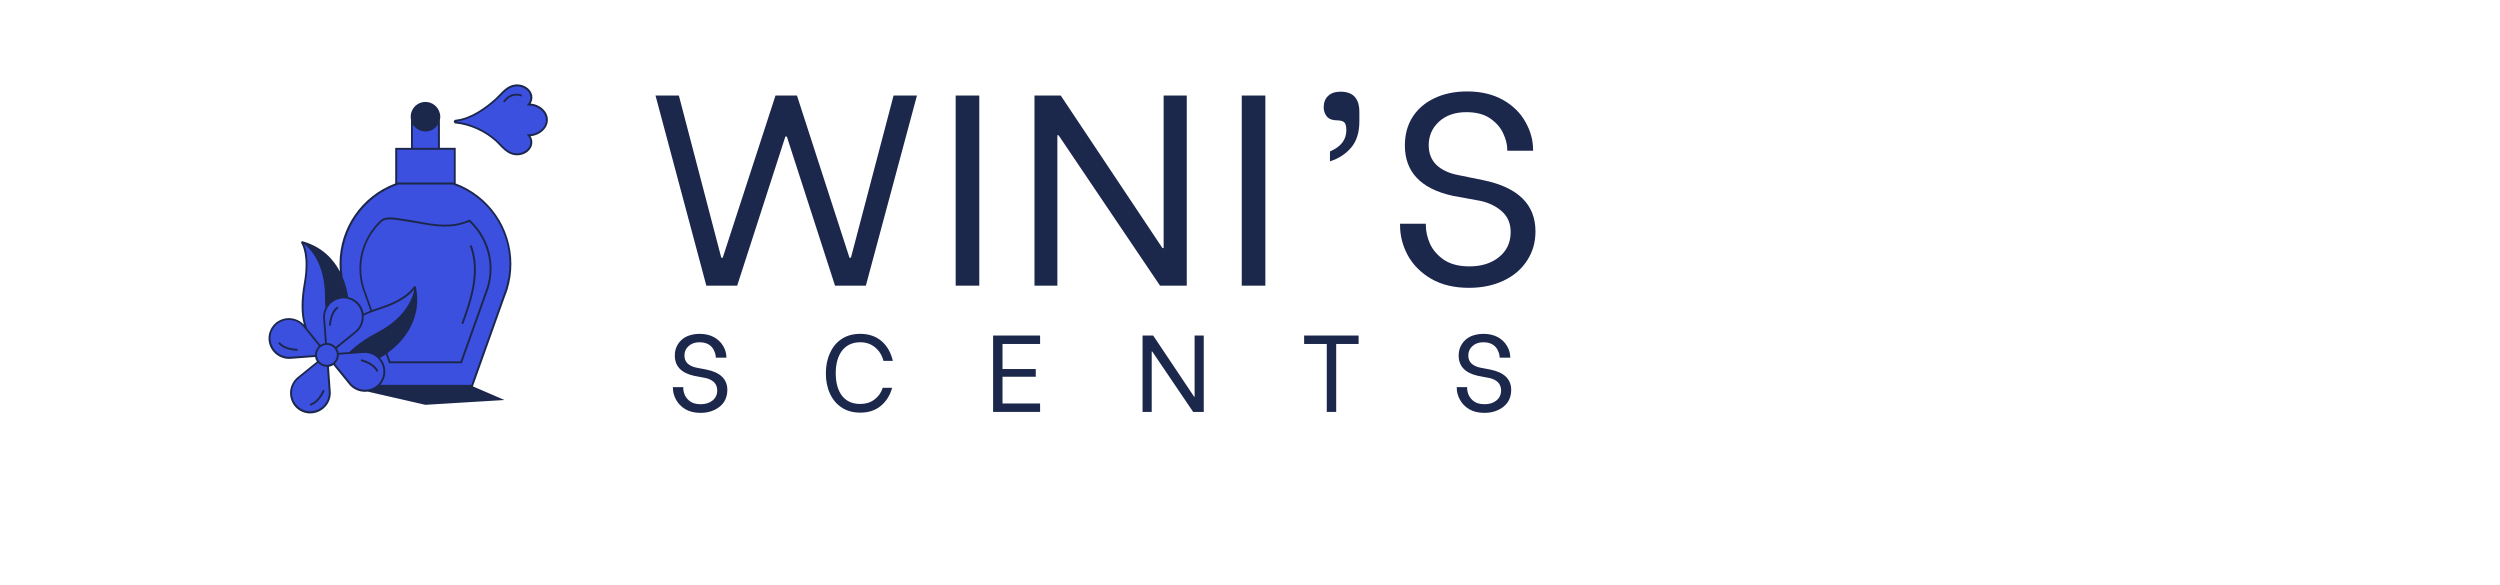<svg xmlns="http://www.w3.org/2000/svg" xmlns:xlink="http://www.w3.org/1999/xlink" width="171" zoomAndPan="magnify" viewBox="0 0 129.12 37.92" height="40" preserveAspectRatio="xMidYMid meet" version="1.0"><defs><g/><clipPath id="fc1357e226"><path d="M 0.746 5.359 L 19 5.359 L 19 26.961 L 0.746 26.961 Z M 0.746 5.359 " clip-rule="nonzero"/></clipPath><clipPath id="6e47cbe794"><path d="M 0.746 5.359 L 19.367 5.359 L 19.367 26.961 L 0.746 26.961 Z M 0.746 5.359 " clip-rule="nonzero"/></clipPath><clipPath id="728883c670"><path d="M 26 18 L 88 18 L 88 29.887 L 26 29.887 Z M 26 18 " clip-rule="nonzero"/></clipPath><clipPath id="f4e5ff548f"><rect x="0" width="62" y="0" height="12"/></clipPath></defs><g clip-path="url(#fc1357e226)"><path fill="#3c50e0" d="M 17.793 8.77 C 17.895 8.898 17.961 9.055 17.961 9.223 C 17.965 9.793 17.238 10.184 16.633 9.926 C 16.23 9.754 15.969 9.383 15.66 9.109 C 15.023 8.531 14.047 8.031 13.055 7.945 C 13.023 7.938 12.992 7.914 12.992 7.883 C 12.992 7.855 13.02 7.828 13.055 7.824 C 14.047 7.727 15.023 7.016 15.66 6.438 C 15.969 6.16 16.23 5.789 16.633 5.621 C 17.238 5.363 17.961 5.75 17.961 6.324 C 17.961 6.492 17.902 6.648 17.793 6.773 C 18.441 6.785 18.965 7.227 18.965 7.773 C 18.965 8.32 18.441 8.762 17.793 8.77 Z M 12.871 11.895 L 12.988 11.895 L 12.988 9.648 L 11.965 9.648 L 11.965 7.402 L 10.215 7.402 L 10.215 9.648 L 9.191 9.648 L 9.191 11.895 L 9.309 11.895 C 7.141 12.637 5.582 14.691 5.582 17.113 C 5.582 17.406 5.605 17.695 5.648 17.977 C 5.227 16.988 4.438 16.09 3.105 15.703 C 3.102 15.703 3.098 15.703 3.098 15.703 C 3.094 15.703 3.094 15.707 3.094 15.715 C 3.094 15.719 3.094 15.723 3.094 15.727 C 3.191 15.883 3.578 16.625 3.273 18.355 C 3.094 19.375 3.031 20.469 3.379 21.344 L 3.273 21.211 C 3.145 21.031 2.965 20.887 2.75 20.793 C 2.102 20.512 1.352 20.809 1.082 21.453 C 0.82 22.074 1.113 22.801 1.73 23.082 C 1.953 23.184 2.191 23.215 2.418 23.188 L 4.004 23.074 C 4.016 23.211 4.066 23.336 4.148 23.445 L 2.91 24.445 C 2.73 24.574 2.586 24.754 2.492 24.973 C 2.211 25.617 2.512 26.371 3.152 26.637 C 3.777 26.898 4.5 26.609 4.785 25.988 C 4.887 25.77 4.914 25.531 4.891 25.305 L 4.773 23.719 C 4.91 23.703 5.039 23.652 5.145 23.57 L 6.148 24.809 C 6.277 24.988 6.453 25.133 6.672 25.227 C 7.137 25.426 7.652 25.328 8.012 25.023 L 14.121 25.023 L 16.203 19.184 C 16.262 19.035 16.316 18.883 16.367 18.727 C 16.523 18.215 16.609 17.676 16.609 17.113 C 16.602 14.695 15.043 12.637 12.871 11.895 Z M 12.871 11.895 " fill-opacity="1" fill-rule="nonzero"/></g><g clip-path="url(#6e47cbe794)"><path fill="#1c274c" d="M 13.055 11.895 L 13.055 9.586 L 12.031 9.586 L 12.031 7.77 C 12.047 7.703 12.055 7.637 12.055 7.566 C 12.055 7.5 12.047 7.434 12.031 7.367 L 12.031 7.344 L 12.023 7.344 C 11.922 6.922 11.543 6.609 11.094 6.609 C 10.641 6.609 10.262 6.922 10.164 7.344 L 10.156 7.344 L 10.156 7.367 C 10.145 7.434 10.137 7.5 10.137 7.566 C 10.137 7.637 10.145 7.703 10.156 7.77 L 10.156 9.59 L 9.133 9.59 L 9.133 11.895 C 6.965 12.711 5.523 14.785 5.523 17.113 C 5.523 17.277 5.535 17.445 5.547 17.609 C 5.129 16.812 4.398 16.008 3.129 15.645 C 3.098 15.637 3.066 15.648 3.043 15.676 C 3.023 15.699 3.023 15.734 3.039 15.766 C 3.121 15.891 3.512 16.625 3.211 18.352 C 3.012 19.457 3.012 20.344 3.211 21.047 C 3.086 20.918 2.938 20.812 2.77 20.742 C 2.438 20.598 2.074 20.59 1.738 20.727 C 1.41 20.859 1.156 21.113 1.02 21.441 C 0.746 22.09 1.051 22.855 1.695 23.148 C 1.871 23.23 2.062 23.27 2.25 23.27 C 2.305 23.27 2.355 23.266 2.414 23.262 L 3.938 23.148 C 3.949 23.203 3.961 23.254 3.98 23.305 C 4.004 23.355 4.023 23.402 4.055 23.445 L 2.863 24.406 C 2.672 24.547 2.52 24.738 2.426 24.957 C 2.281 25.289 2.277 25.652 2.414 25.988 C 2.543 26.32 2.797 26.574 3.125 26.711 C 3.285 26.777 3.453 26.809 3.617 26.809 C 4.121 26.809 4.613 26.516 4.836 26.027 C 4.938 25.801 4.977 25.551 4.945 25.312 L 4.836 23.781 C 4.938 23.766 5.039 23.727 5.125 23.668 L 6.09 24.855 C 6.23 25.047 6.418 25.203 6.637 25.297 C 6.809 25.367 6.992 25.406 7.172 25.406 C 7.234 25.406 7.297 25.402 7.359 25.395 L 11.09 26.25 L 16.219 25.938 L 14.172 25.055 L 16.254 19.219 C 16.312 19.066 16.375 18.91 16.422 18.754 C 16.582 18.227 16.664 17.676 16.664 17.121 C 16.664 14.785 15.219 12.711 13.055 11.895 Z M 10.277 8.074 C 10.449 8.344 10.75 8.527 11.09 8.527 C 11.43 8.527 11.734 8.348 11.902 8.074 L 11.902 9.586 L 10.277 9.586 Z M 10.156 9.715 L 12.934 9.715 L 12.934 11.832 L 9.262 11.832 L 9.262 9.715 Z M 6.238 19.441 C 6.531 19.562 6.758 19.793 6.883 20.094 C 6.926 20.199 6.949 20.309 6.961 20.422 L 6.961 20.43 C 6.961 20.445 6.965 20.469 6.965 20.488 C 6.965 20.5 6.965 20.512 6.965 20.523 C 6.965 20.566 6.965 20.609 6.961 20.652 C 6.961 20.656 6.961 20.66 6.961 20.66 C 6.961 20.676 6.957 20.699 6.953 20.715 C 6.949 20.73 6.949 20.75 6.945 20.766 C 6.941 20.785 6.941 20.797 6.938 20.812 C 6.93 20.844 6.918 20.871 6.91 20.902 C 6.906 20.91 6.906 20.926 6.902 20.934 C 6.891 20.965 6.883 20.996 6.863 21.031 C 6.777 21.23 6.637 21.402 6.465 21.531 L 5.273 22.488 C 5.199 22.414 5.117 22.348 5.012 22.301 C 4.91 22.258 4.805 22.238 4.699 22.238 L 4.586 20.707 C 4.559 20.484 4.594 20.258 4.688 20.055 C 4.957 19.469 5.648 19.191 6.238 19.441 Z M 10.477 18.609 C 10.469 18.578 10.445 18.555 10.414 18.551 C 10.383 18.543 10.348 18.559 10.332 18.586 C 10.254 18.719 9.785 19.406 8.117 19.934 C 7.949 19.988 7.785 20.047 7.633 20.102 L 7.234 18.992 C 7.188 18.879 7.145 18.762 7.113 18.648 C 6.992 18.254 6.93 17.84 6.93 17.426 C 6.93 16.262 7.418 15.145 8.281 14.359 C 8.52 14.141 9.148 14.246 9.531 14.309 C 9.602 14.324 9.672 14.336 9.73 14.34 C 10.047 14.383 10.348 14.438 10.641 14.488 C 11.734 14.684 12.766 14.871 13.93 14.387 C 14.77 15.172 15.254 16.277 15.254 17.426 C 15.254 17.84 15.191 18.254 15.07 18.648 C 15.035 18.762 14.992 18.879 14.945 18.996 L 13.367 23.43 L 8.816 23.43 L 8.629 22.906 L 8.605 22.914 C 9.844 22.031 10.871 20.535 10.477 18.609 Z M 8.156 20.055 C 9.598 19.598 10.168 19.031 10.371 18.758 C 10.297 19.188 9.918 20.539 7.977 21.551 C 7.18 21.969 6.582 22.414 6.145 22.832 L 5.465 22.879 C 5.449 22.773 5.41 22.672 5.352 22.586 L 6.539 21.625 C 6.73 21.484 6.887 21.297 6.98 21.074 C 6.996 21.039 7.008 21 7.023 20.961 C 7.027 20.953 7.031 20.945 7.031 20.934 C 7.039 20.898 7.047 20.867 7.055 20.836 C 7.059 20.816 7.066 20.805 7.066 20.789 C 7.07 20.766 7.074 20.75 7.074 20.727 C 7.078 20.699 7.082 20.668 7.082 20.645 C 7.082 20.629 7.086 20.613 7.086 20.602 C 7.086 20.57 7.086 20.539 7.086 20.512 C 7.09 20.492 7.09 20.477 7.09 20.461 C 7.41 20.312 7.762 20.184 8.156 20.055 Z M 3.332 18.371 C 3.594 16.883 3.355 16.113 3.211 15.809 C 3.559 16.07 4.578 17.031 4.578 19.219 C 4.578 19.473 4.586 19.719 4.609 19.953 C 4.602 19.969 4.586 19.984 4.578 20.008 C 4.477 20.234 4.438 20.484 4.469 20.723 L 4.578 22.25 C 4.527 22.258 4.477 22.273 4.426 22.293 C 4.375 22.312 4.328 22.336 4.285 22.367 L 3.43 21.312 C 3.145 20.582 3.113 19.625 3.332 18.371 Z M 4 22.699 C 3.953 22.805 3.93 22.91 3.934 23.02 L 2.402 23.129 C 2.184 23.156 1.957 23.121 1.75 23.027 C 1.168 22.762 0.891 22.066 1.137 21.477 C 1.262 21.184 1.492 20.957 1.789 20.836 C 2.094 20.715 2.422 20.719 2.723 20.848 C 2.926 20.934 3.094 21.074 3.223 21.25 L 4.188 22.438 C 4.109 22.512 4.047 22.602 4 22.699 Z M 4.719 25.965 C 4.453 26.547 3.762 26.824 3.172 26.578 C 2.879 26.453 2.652 26.227 2.527 25.926 C 2.406 25.625 2.414 25.297 2.539 24.992 C 2.625 24.793 2.766 24.621 2.941 24.492 L 4.129 23.531 C 4.203 23.605 4.293 23.672 4.391 23.719 C 4.488 23.762 4.594 23.781 4.699 23.781 C 4.703 23.781 4.703 23.781 4.707 23.781 L 4.816 25.312 C 4.852 25.535 4.812 25.762 4.719 25.965 Z M 4.445 23.602 C 4.289 23.535 4.164 23.406 4.102 23.25 C 4.035 23.086 4.043 22.91 4.109 22.754 C 4.176 22.598 4.305 22.473 4.465 22.406 C 4.539 22.379 4.621 22.359 4.703 22.359 C 4.789 22.359 4.879 22.379 4.957 22.418 C 5.285 22.559 5.438 22.941 5.297 23.266 C 5.16 23.594 4.773 23.742 4.445 23.602 Z M 7.625 25.184 C 7.32 25.305 6.992 25.301 6.688 25.172 C 6.488 25.086 6.32 24.945 6.191 24.77 L 5.227 23.578 C 5.305 23.504 5.367 23.418 5.414 23.316 C 5.457 23.215 5.477 23.109 5.477 23 L 7.008 22.891 C 7.23 22.863 7.457 22.898 7.66 22.992 C 8.246 23.258 8.523 23.953 8.277 24.539 C 8.152 24.836 7.922 25.066 7.625 25.184 Z M 16.297 18.707 C 16.25 18.859 16.195 19.008 16.137 19.164 L 14.07 24.957 L 8.16 24.957 C 8.258 24.852 8.336 24.727 8.395 24.59 C 8.594 24.113 8.48 23.578 8.152 23.207 C 8.277 23.133 8.398 23.055 8.523 22.977 L 8.73 23.555 L 13.457 23.555 L 15.066 19.039 C 15.113 18.918 15.152 18.801 15.191 18.68 C 15.316 18.277 15.379 17.848 15.379 17.422 C 15.379 16.227 14.871 15.074 13.988 14.262 L 13.961 14.238 L 13.922 14.254 C 12.777 14.746 11.754 14.562 10.672 14.367 C 10.379 14.312 10.07 14.258 9.754 14.211 C 9.699 14.203 9.633 14.195 9.559 14.184 C 9.133 14.109 8.488 14.004 8.203 14.266 C 7.32 15.078 6.812 16.23 6.812 17.426 C 6.812 17.855 6.879 18.281 7 18.684 C 7.039 18.805 7.082 18.926 7.129 19.039 L 7.523 20.148 C 7.371 20.207 7.227 20.266 7.086 20.332 C 7.07 20.234 7.043 20.141 7.008 20.051 C 6.879 19.723 6.625 19.465 6.297 19.328 C 6.23 19.301 6.16 19.281 6.094 19.266 L 6.074 19.215 C 6.023 18.895 5.926 18.449 5.727 17.977 C 5.68 17.691 5.656 17.406 5.656 17.117 C 5.656 14.793 7.133 12.723 9.328 11.965 L 12.871 11.965 C 15.07 12.719 16.543 14.789 16.543 17.117 C 16.535 17.652 16.453 18.191 16.297 18.707 Z M 19.031 7.773 C 19.031 7.23 18.539 6.773 17.914 6.715 C 17.984 6.598 18.027 6.461 18.027 6.324 C 18.027 6.062 17.887 5.82 17.645 5.656 C 17.336 5.453 16.941 5.418 16.609 5.559 C 16.309 5.684 16.09 5.914 15.879 6.137 C 15.793 6.227 15.707 6.309 15.625 6.391 C 14.988 6.961 14.027 7.668 13.055 7.762 C 12.988 7.77 12.934 7.82 12.934 7.883 C 12.934 7.949 12.984 8.004 13.055 8.008 C 13.941 8.09 14.93 8.527 15.625 9.156 C 15.711 9.23 15.793 9.32 15.879 9.41 C 16.094 9.633 16.309 9.859 16.609 9.984 C 16.746 10.043 16.891 10.07 17.035 10.07 C 17.246 10.07 17.461 10.012 17.641 9.891 C 17.883 9.73 18.023 9.488 18.023 9.227 C 18.023 9.09 17.984 8.953 17.91 8.836 C 18.535 8.77 19.031 8.312 19.031 7.773 Z M 17.789 8.707 L 17.656 8.707 L 17.742 8.809 C 17.844 8.934 17.895 9.074 17.895 9.219 C 17.895 9.438 17.777 9.641 17.566 9.781 C 17.301 9.961 16.949 9.992 16.656 9.867 C 16.383 9.75 16.168 9.535 15.965 9.32 C 15.879 9.23 15.789 9.141 15.699 9.062 C 14.988 8.422 13.984 7.969 13.082 7.883 C 14.078 7.777 15.055 7.066 15.699 6.484 C 15.789 6.402 15.879 6.309 15.965 6.227 C 16.168 6.012 16.379 5.793 16.656 5.68 C 16.953 5.555 17.305 5.586 17.566 5.766 C 17.777 5.902 17.895 6.105 17.895 6.328 C 17.895 6.473 17.844 6.617 17.742 6.738 L 17.656 6.84 L 17.789 6.84 C 18.402 6.848 18.902 7.266 18.902 7.777 C 18.902 8.289 18.402 8.699 17.789 8.707 Z M 17.363 6.148 L 17.336 6.203 L 17.312 6.258 C 17.285 6.246 16.707 5.98 16.23 6.645 L 16.125 6.57 C 16.668 5.82 17.359 6.145 17.363 6.148 Z M 13.543 21.023 L 13.422 20.98 C 14.035 19.328 14.582 17.578 13.969 15.938 L 14.09 15.895 C 14.715 17.574 14.16 19.352 13.543 21.023 Z M 4.961 21.117 L 4.836 21.109 C 4.91 20.113 5.371 19.879 5.395 19.871 L 5.418 19.926 L 5.445 19.98 C 5.441 19.984 5.027 20.199 4.961 21.117 Z M 2.805 22.621 L 2.801 22.75 C 1.801 22.715 1.551 22.262 1.543 22.242 L 1.598 22.211 L 1.652 22.184 C 1.656 22.188 1.887 22.59 2.805 22.621 Z M 4.449 25.281 L 4.566 25.332 C 4.152 26.242 3.637 26.301 3.613 26.301 L 3.602 26.18 C 3.605 26.18 4.07 26.117 4.449 25.281 Z M 8.035 24.07 L 7.977 24.09 L 7.918 24.105 C 7.918 24.102 7.781 23.652 6.898 23.414 L 6.934 23.289 C 7.891 23.551 8.031 24.051 8.035 24.07 Z M 8.035 24.07 " fill-opacity="1" fill-rule="nonzero"/></g><g fill="#1c274c" fill-opacity="1"><g transform="translate(25.745, 18.523)"><g><path d="M 0.266 -12.328 L 1.781 -12.328 L 4.531 -1.812 L 4.625 -1.812 L 8.047 -12.328 L 9.438 -12.328 L 12.844 -1.812 L 12.938 -1.812 L 15.703 -12.328 L 17.219 -12.328 L 13.906 0 L 11.906 0 L 8.781 -9.672 L 8.688 -9.672 L 5.562 0 L 3.562 0 Z M 0.266 -12.328 "/></g></g></g><g fill="#1c274c" fill-opacity="1"><g transform="translate(44.1, 18.523)"><g><path d="M 1.375 -12.328 L 2.906 -12.328 L 2.906 0 L 1.375 0 Z M 1.375 -12.328 "/></g></g></g><g fill="#1c274c" fill-opacity="1"><g transform="translate(49.257, 18.523)"><g><path d="M 1.328 -12.328 L 3.031 -12.328 L 9.625 -2.438 L 9.703 -2.438 L 9.703 -12.328 L 11.203 -12.328 L 11.203 0 L 9.469 0 L 2.891 -9.75 L 2.812 -9.75 L 2.812 0 L 1.328 0 Z M 1.328 -12.328 "/></g></g></g><g fill="#1c274c" fill-opacity="1"><g transform="translate(62.65, 18.523)"><g><path d="M 1.375 -12.328 L 2.906 -12.328 L 2.906 0 L 1.375 0 Z M 1.375 -12.328 "/></g></g></g><g fill="#1c274c" fill-opacity="1"><g transform="translate(67.807, 18.523)"><g><path d="M 1.938 -8.703 C 2.645 -9.004 3 -9.461 3 -10.078 C 3 -10.359 2.945 -10.535 2.844 -10.609 C 2.738 -10.68 2.594 -10.719 2.406 -10.719 C 2.102 -10.719 1.879 -10.801 1.734 -10.969 C 1.598 -11.145 1.531 -11.344 1.531 -11.562 C 1.531 -11.875 1.625 -12.117 1.812 -12.297 C 2 -12.484 2.27 -12.578 2.625 -12.578 C 3.438 -12.578 3.844 -12.141 3.844 -11.266 L 3.844 -10.641 C 3.844 -9.93 3.664 -9.367 3.312 -8.953 C 2.957 -8.535 2.5 -8.238 1.938 -8.062 Z M 1.938 -8.703 "/></g></g></g><g fill="#1c274c" fill-opacity="1"><g transform="translate(73.368, 18.523)"><g><path d="M 5.391 0.141 C 4.441 0.141 3.629 -0.051 2.953 -0.438 C 2.273 -0.832 1.766 -1.344 1.422 -1.969 C 1.086 -2.594 0.922 -3.242 0.922 -3.922 L 0.922 -4.016 L 2.594 -4.016 L 2.594 -3.922 C 2.594 -3.516 2.688 -3.102 2.875 -2.688 C 3.07 -2.281 3.379 -1.938 3.797 -1.656 C 4.223 -1.383 4.766 -1.25 5.422 -1.25 C 6.191 -1.25 6.828 -1.445 7.328 -1.844 C 7.836 -2.25 8.094 -2.789 8.094 -3.469 C 8.094 -4.031 7.906 -4.477 7.531 -4.812 C 7.164 -5.145 6.695 -5.375 6.125 -5.5 L 4.328 -5.828 C 2.266 -6.285 1.234 -7.375 1.234 -9.094 C 1.234 -9.789 1.398 -10.406 1.734 -10.938 C 2.078 -11.469 2.551 -11.875 3.156 -12.156 C 3.758 -12.445 4.461 -12.594 5.266 -12.594 C 6.172 -12.594 6.945 -12.41 7.594 -12.047 C 8.238 -11.68 8.723 -11.207 9.047 -10.625 C 9.379 -10.039 9.547 -9.441 9.547 -8.828 L 9.547 -8.75 L 7.875 -8.75 L 7.875 -8.797 C 7.875 -9.148 7.785 -9.508 7.609 -9.875 C 7.441 -10.25 7.16 -10.57 6.766 -10.844 C 6.379 -11.113 5.863 -11.25 5.219 -11.25 C 4.477 -11.25 3.883 -11.039 3.438 -10.625 C 3 -10.219 2.781 -9.711 2.781 -9.109 C 2.781 -8.586 2.945 -8.16 3.281 -7.828 C 3.625 -7.504 4.094 -7.285 4.688 -7.172 L 6.297 -6.844 C 8.566 -6.383 9.703 -5.273 9.703 -3.516 C 9.703 -2.805 9.52 -2.176 9.156 -1.625 C 8.801 -1.07 8.297 -0.641 7.641 -0.328 C 6.984 -0.016 6.234 0.141 5.391 0.141 Z M 5.391 0.141 "/></g></g></g><g clip-path="url(#728883c670)"><g transform="matrix(1, 0, 0, 1, 26, 18)"><g clip-path="url(#f4e5ff548f)"><g fill="#1c274c" fill-opacity="1"><g transform="translate(0.763, 8.71)"><g><path d="M 2.172 0.062 C 1.785 0.062 1.457 -0.016 1.188 -0.172 C 0.914 -0.336 0.711 -0.547 0.578 -0.797 C 0.441 -1.047 0.375 -1.305 0.375 -1.578 L 0.375 -1.609 L 1.047 -1.609 L 1.047 -1.578 C 1.047 -1.41 1.082 -1.242 1.156 -1.078 C 1.238 -0.91 1.363 -0.77 1.531 -0.656 C 1.695 -0.551 1.914 -0.5 2.188 -0.5 C 2.488 -0.5 2.738 -0.578 2.938 -0.734 C 3.145 -0.898 3.25 -1.117 3.25 -1.391 C 3.25 -1.617 3.176 -1.801 3.031 -1.938 C 2.883 -2.07 2.695 -2.16 2.469 -2.203 L 1.734 -2.344 C 0.91 -2.531 0.5 -2.969 0.5 -3.656 C 0.5 -3.938 0.566 -4.18 0.703 -4.391 C 0.836 -4.609 1.023 -4.773 1.266 -4.891 C 1.516 -5.004 1.797 -5.062 2.109 -5.062 C 2.473 -5.062 2.785 -4.988 3.047 -4.844 C 3.305 -4.695 3.504 -4.504 3.641 -4.266 C 3.773 -4.035 3.844 -3.797 3.844 -3.547 L 3.844 -3.516 L 3.156 -3.516 L 3.156 -3.547 C 3.156 -3.68 3.117 -3.82 3.047 -3.969 C 2.984 -4.125 2.875 -4.254 2.719 -4.359 C 2.562 -4.461 2.352 -4.516 2.094 -4.516 C 1.801 -4.516 1.566 -4.43 1.391 -4.266 C 1.211 -4.109 1.125 -3.906 1.125 -3.656 C 1.125 -3.445 1.191 -3.273 1.328 -3.141 C 1.461 -3.016 1.645 -2.926 1.875 -2.875 L 2.531 -2.75 C 3.445 -2.57 3.906 -2.129 3.906 -1.422 C 3.906 -1.129 3.832 -0.867 3.688 -0.641 C 3.539 -0.422 3.332 -0.25 3.062 -0.125 C 2.801 0 2.504 0.062 2.172 0.062 Z M 2.172 0.062 "/></g></g></g><g fill="#1c274c" fill-opacity="1"><g transform="translate(10.667, 8.71)"><g><path d="M 2.625 0.047 C 2.156 0.047 1.754 -0.062 1.422 -0.281 C 1.086 -0.5 0.832 -0.801 0.656 -1.188 C 0.477 -1.57 0.391 -2.008 0.391 -2.5 C 0.391 -2.988 0.477 -3.426 0.656 -3.812 C 0.832 -4.207 1.086 -4.516 1.422 -4.734 C 1.754 -4.953 2.156 -5.062 2.625 -5.062 C 3.176 -5.062 3.633 -4.906 4 -4.594 C 4.363 -4.281 4.609 -3.852 4.734 -3.312 L 4.125 -3.312 C 4.031 -3.676 3.848 -3.969 3.578 -4.188 C 3.316 -4.406 3 -4.516 2.625 -4.516 C 2.113 -4.516 1.719 -4.332 1.438 -3.969 C 1.164 -3.602 1.031 -3.117 1.031 -2.516 C 1.031 -1.898 1.164 -1.41 1.438 -1.047 C 1.719 -0.691 2.113 -0.516 2.625 -0.516 C 2.977 -0.516 3.281 -0.609 3.531 -0.797 C 3.789 -0.984 3.973 -1.238 4.078 -1.562 L 4.688 -1.562 C 4.551 -1.07 4.305 -0.68 3.953 -0.391 C 3.598 -0.098 3.156 0.047 2.625 0.047 Z M 2.625 0.047 "/></g></g></g><g fill="#1c274c" fill-opacity="1"><g transform="translate(21.371, 8.71)"><g><path d="M 1.141 -4.406 L 1.141 -2.781 L 3.297 -2.781 L 3.297 -2.281 L 1.141 -2.281 L 1.141 -0.547 L 3.578 -0.547 L 3.578 0 L 0.531 0 L 0.531 -4.953 L 3.578 -4.953 L 3.578 -4.406 Z M 1.141 -4.406 "/></g></g></g><g fill="#1c274c" fill-opacity="1"><g transform="translate(31.062, 8.71)"><g><path d="M 0.531 -4.953 L 1.219 -4.953 L 3.875 -0.984 L 3.906 -0.984 L 3.906 -4.953 L 4.5 -4.953 L 4.5 0 L 3.812 0 L 1.156 -3.922 L 1.125 -3.922 L 1.125 0 L 0.531 0 Z M 0.531 -4.953 "/></g></g></g><g fill="#1c274c" fill-opacity="1"><g transform="translate(41.758, 8.71)"><g><path d="M 3.844 -4.406 L 2.391 -4.406 L 2.391 0 L 1.781 0 L 1.781 -4.406 L 0.312 -4.406 L 0.312 -4.953 L 3.844 -4.953 Z M 3.844 -4.406 "/></g></g></g><g fill="#1c274c" fill-opacity="1"><g transform="translate(51.591, 8.71)"><g><path d="M 2.172 0.062 C 1.785 0.062 1.457 -0.016 1.188 -0.172 C 0.914 -0.336 0.711 -0.547 0.578 -0.797 C 0.441 -1.047 0.375 -1.305 0.375 -1.578 L 0.375 -1.609 L 1.047 -1.609 L 1.047 -1.578 C 1.047 -1.41 1.082 -1.242 1.156 -1.078 C 1.238 -0.91 1.363 -0.77 1.531 -0.656 C 1.695 -0.551 1.914 -0.5 2.188 -0.5 C 2.488 -0.5 2.738 -0.578 2.938 -0.734 C 3.145 -0.898 3.25 -1.117 3.25 -1.391 C 3.25 -1.617 3.176 -1.801 3.031 -1.938 C 2.883 -2.07 2.695 -2.16 2.469 -2.203 L 1.734 -2.344 C 0.91 -2.531 0.5 -2.969 0.5 -3.656 C 0.5 -3.938 0.566 -4.18 0.703 -4.391 C 0.836 -4.609 1.023 -4.773 1.266 -4.891 C 1.516 -5.004 1.797 -5.062 2.109 -5.062 C 2.473 -5.062 2.785 -4.988 3.047 -4.844 C 3.305 -4.695 3.504 -4.504 3.641 -4.266 C 3.773 -4.035 3.844 -3.797 3.844 -3.547 L 3.844 -3.516 L 3.156 -3.516 L 3.156 -3.547 C 3.156 -3.68 3.117 -3.82 3.047 -3.969 C 2.984 -4.125 2.875 -4.254 2.719 -4.359 C 2.562 -4.461 2.352 -4.516 2.094 -4.516 C 1.801 -4.516 1.566 -4.43 1.391 -4.266 C 1.211 -4.109 1.125 -3.906 1.125 -3.656 C 1.125 -3.445 1.191 -3.273 1.328 -3.141 C 1.461 -3.016 1.645 -2.926 1.875 -2.875 L 2.531 -2.75 C 3.445 -2.57 3.906 -2.129 3.906 -1.422 C 3.906 -1.129 3.832 -0.867 3.688 -0.641 C 3.539 -0.422 3.332 -0.25 3.062 -0.125 C 2.801 0 2.504 0.062 2.172 0.062 Z M 2.172 0.062 "/></g></g></g></g></g></g></svg>